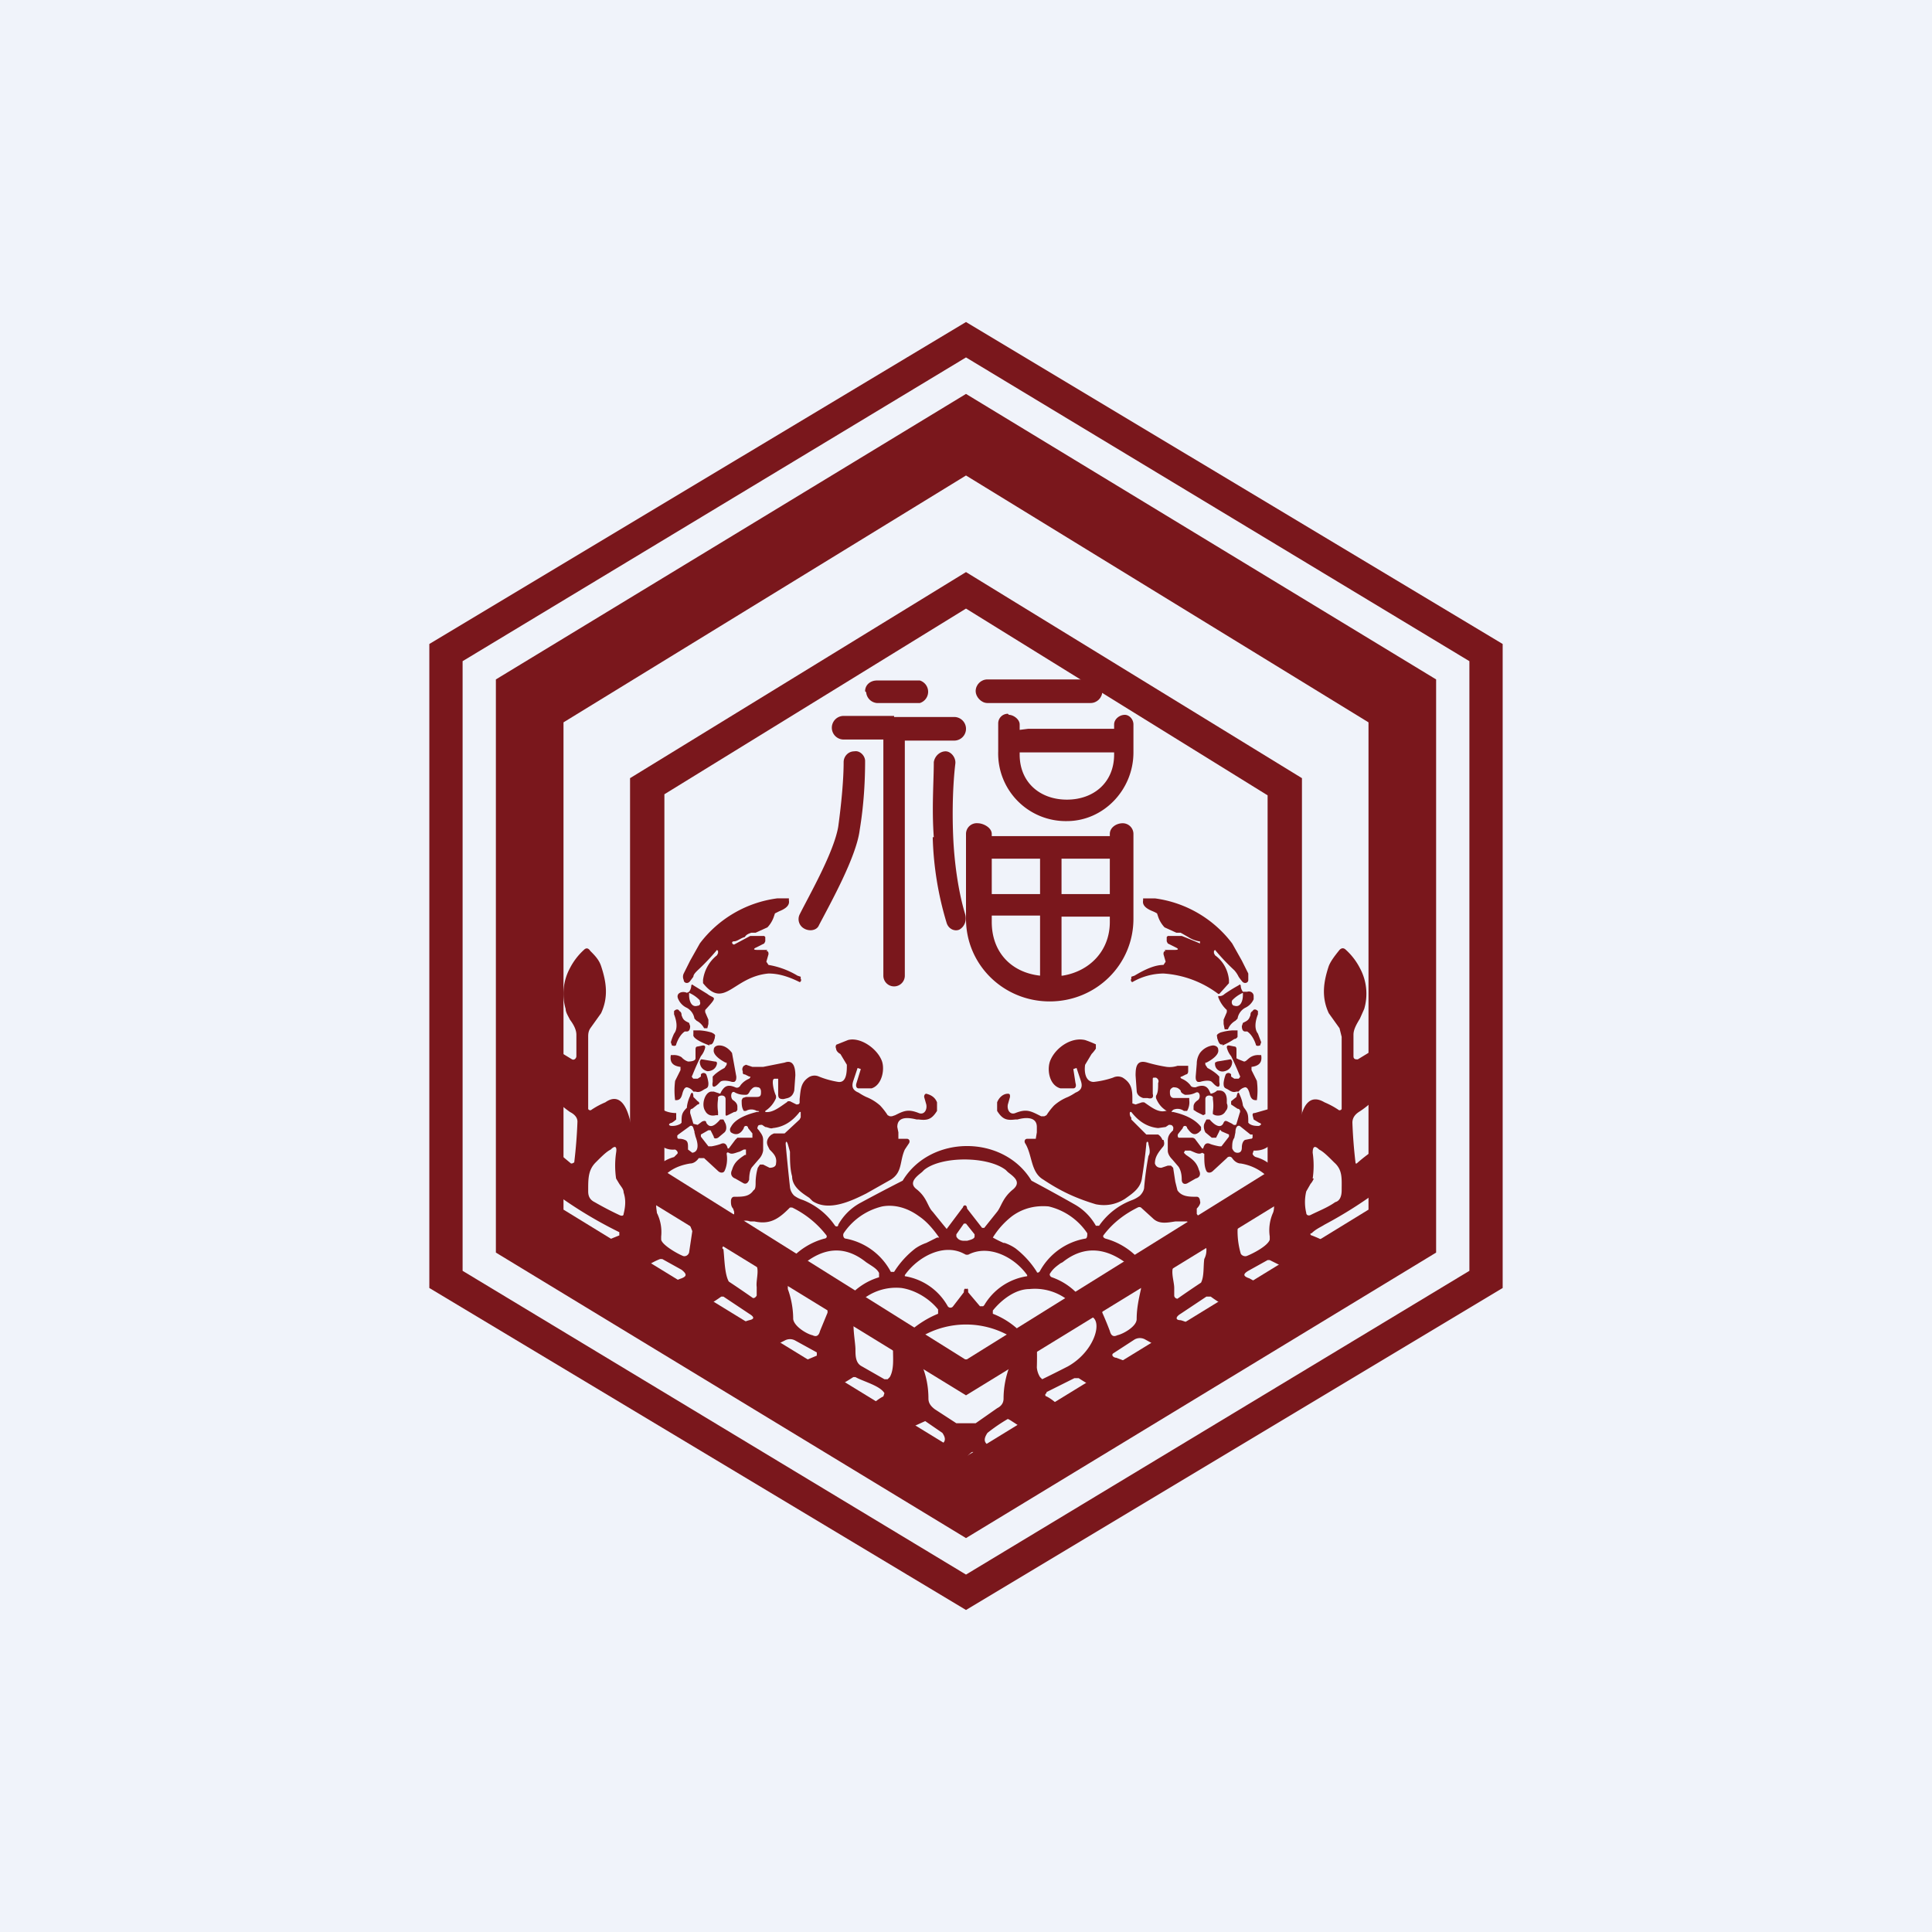 <!-- by TradingView --><svg width="18" height="18" viewBox="0 0 18 18" xmlns="http://www.w3.org/2000/svg"><path fill="#F0F3FA" d="M0 0h18v18H0z"/><path d="M8.7 7.8c-.02-.27 0-.52 0-.7.01-.06.06-.1.11-.1s.1.06.09.12c-.02.17-.03.41-.02.66.01.26.05.53.11.73.02.06 0 .12-.05.15-.04.02-.1 0-.12-.06a3.02 3.02 0 0 1-.13-.8ZM8.01 7.73c.04-.24.05-.47.05-.64 0-.05-.05-.1-.1-.09-.06 0-.1.05-.1.1 0 .16-.02.38-.05.6-.04.24-.27.64-.36.82a.1.1 0 0 0 .04.13c.05.03.12.02.14-.03.11-.21.35-.64.38-.89Z" fill="#7A171C"/><path fill-rule="evenodd" d="M7.33 10.27c-.06.04-.13.1-.2.09v-.01a.26.26 0 0 0 .1-.12v-.02a.36.36 0 0 1-.03-.12c0-.02 0-.04.02-.04h.03v.14c0 .04.01.05.05.05l.04-.01c.03-.01.05-.03.06-.07l.01-.14c0-.08-.02-.15-.1-.12l-.2.04h-.1l-.06-.02-.02.01c-.01.01-.02.03-.01.05 0 .02 0 .03.02.03l.04.02c.01 0 .02 0 0 .02a.19.19 0 0 0-.08.06c-.01.02-.03.03-.05.02-.07-.03-.1-.01-.13.04l-.01.02-.06-.02h-.02c-.06 0-.1.12-.06.18.02.04.06.05.1.04h.02v-.03a.4.4 0 0 1 0-.12v-.02c.02-.02.07-.02.07.02v.14c0 .01 0 .02.02.01l.06-.03c.01 0 .02 0 .03-.02v-.03c0-.02-.01-.04-.04-.06-.03-.02-.02-.1.02-.07.04.02.07.02.1.02.02 0 .03-.02.04-.04.02-.02.03-.04.07-.03.02 0 .03.02.03.04v.01c0 .03-.01.04-.04.04h-.1l-.03.01-.01.02c0 .04 0 .07.02.1h.02a.1.1 0 0 1 .1 0c.03 0 .03.01 0 .01-.08.02-.2.06-.24.14a.04.04 0 0 0 0 .05c.06.04.1 0 .12-.04a.02.02 0 0 1 .04 0l.04.05v.04h-.14l-.02.02-.06.08h-.01c-.01-.04-.03-.06-.07-.04a.54.54 0 0 1-.08.02H6.6l-.07-.09v-.02l.07-.04h.02l.03.06c0 .02.02.02.04.01l.06-.05c.02-.02.02-.05.01-.08l-.02-.04h-.03c-.06.07-.1.08-.13.03 0-.02-.02-.02-.04-.01l-.04.03-.04-.01-.03-.1c0-.02 0-.04.02-.04l.05-.04c.02 0 .02-.02 0-.03l-.04-.04c0-.05-.02-.05-.03-.01a.33.33 0 0 0-.03.1v.01c-.05.05-.05.07-.05.14l-.01.01a.15.15 0 0 1-.08.02c-.03 0-.04-.02 0-.03a.3.3 0 0 0 .04-.03v-.06c-.08 0-.13-.03-.15-.05a2.58 2.58 0 0 1-.1-.1h-.03v.04l.07.3c.03.1.1.16.2.15.02.01.03.03.02.04l-.03.03c-.11.03-.18.1-.25.2-.01.02-.03.02-.04 0a.35.35 0 0 1-.08-.1c0-.5-.1-.73-.27-.61a.74.74 0 0 0-.13.07c-.01.01-.03 0-.03-.01v-.67c0-.02 0-.05.02-.08l.1-.14c.07-.15.05-.29 0-.44-.02-.06-.06-.1-.1-.14-.02-.03-.04-.03-.06-.01a.6.6 0 0 0-.13.17.5.5 0 0 0-.04.38c0 .03.02.06.04.1.03.04.06.09.06.14v.2c0 .02-.02.04-.04.03l-.23-.14s-.02 0-.02.02v.33c0 .04.01.07.03.1.06.07.13.13.2.18.04.02.07.05.07.09a4.6 4.6 0 0 1-.03.38l-.02.01h-.01l-.18-.15-.04-.01a5.3 5.3 0 0 0-.03.32c0 .04.02.06.05.08a4 4 0 0 0 .65.4v.03c-.1.04-.2.08-.28.14-.02.01-.02.03 0 .05l.26.15c.04.03.08.03.1.03a.87.87 0 0 0 .2-.1.62.62 0 0 1 .1-.05h.02l.18.1c.05.04.05.06 0 .08-.06.02-.13.06-.21.11-.02.01-.02.04 0 .06a4.31 4.31 0 0 0 .28.15h.04a1.5 1.5 0 0 0 .26-.15h.02l.24.16c.05.03.05.05 0 .06a.44.44 0 0 0-.2.12v.03l.24.14a.1.1 0 0 0 .09 0l.2-.1a.1.1 0 0 1 .1 0l.2.11v.03a18.38 18.38 0 0 1-.24.1c-.02.03-.02.05.02.07.06.04.14.1.24.15.04.02.07.02.11 0a2.01 2.01 0 0 0 .21-.12h.02c.07.04.23.08.27.15l-.01.03c-.08.04-.12.1-.2.14v.03l.27.16c.04.02.08.02.1 0a124.87 124.87 0 0 1 .22-.1l.16.11c.02.03.04.07 0 .1a.48.48 0 0 1-.07.08v.04a.4.4 0 0 0 .13.08c.01 0 .02 0 .02-.02.04-.13.06-.1.09-.08.04.04.04.04.08 0 .03-.03.05-.05.09.08 0 .01 0 .02.02.02a.4.4 0 0 0 .13-.08v-.04a.48.48 0 0 1-.08-.08c-.03-.03-.01-.07.01-.1a1.55 1.55 0 0 1 .19-.13l.02.01.17.11c.02.02.06.02.1 0 .1-.06.2-.11.26-.16.02-.01.02-.02 0-.03-.07-.04-.11-.1-.19-.14-.01 0-.02-.02 0-.03v-.01l.26-.13h.04a2 2 0 0 0 .19.11c.04.02.07.02.1 0 .1-.06.2-.1.25-.15.04-.02.04-.04.01-.07l-.04-.02-.16-.06c-.02 0-.05-.02-.03-.04l.2-.13a.1.1 0 0 1 .1 0l.2.11a.09.09 0 0 0 .1 0l.23-.14v-.03a.44.44 0 0 0-.2-.12c-.05 0-.05-.03 0-.06l.24-.16h.04c.08.06.16.1.24.14l.04.01.04-.01.24-.14c.02-.02.02-.05 0-.06l-.2-.11c-.06-.02-.06-.04-.01-.07l.18-.1h.02l.1.05.2.09c.02 0 .06 0 .1-.03.07-.03.15-.08.25-.15.03-.02.03-.04 0-.05a1.1 1.1 0 0 0-.26-.14c-.01 0-.02-.02 0-.02.04-.04.09-.06.12-.08a4 4 0 0 0 .52-.33c.03-.02.04-.04.04-.08a5.2 5.2 0 0 0-.02-.32l-.04.01a1.44 1.44 0 0 0-.2.15h-.01a4.54 4.54 0 0 1-.03-.38c0-.05.03-.08.06-.1a.8.8 0 0 0 .2-.18.17.17 0 0 0 .04-.1 5.26 5.26 0 0 0-.02-.35l-.23.14c-.02 0-.04 0-.04-.03v-.2c0-.05.03-.1.06-.15l.04-.09a.5.5 0 0 0-.04-.38.6.6 0 0 0-.13-.17c-.02-.02-.04-.02-.06 0-.04.05-.08.1-.1.15-.05.15-.07.29 0 .44l.1.14.02.08v.67c0 .01-.02.02-.03.01a.74.74 0 0 0-.13-.07c-.27-.16-.25.43-.25.49l-.02.12a.35.35 0 0 1-.08.1c-.01.02-.03.02-.04 0-.07-.1-.14-.17-.25-.2a.05.05 0 0 1-.03-.03l.01-.03h.01c.1 0 .17-.05.2-.16a7.53 7.53 0 0 0 .07-.33c0-.01-.02-.02-.03 0l-.1.1-.14.04c-.01 0-.02 0-.02.02l.01.04.05.03c.03.01.02.02 0 .03-.03 0-.06 0-.09-.02l-.01-.01c0-.07 0-.09-.04-.14l-.01-.02a.33.33 0 0 0-.03-.1c-.01-.03-.02-.03-.03.02l-.05.04v.03l.06.04c.02 0 .03.02.02.04l-.03.1c0 .01-.02.02-.04 0l-.04-.02c-.02-.01-.03-.01-.04.01-.02.05-.07.04-.13-.03h-.03l-.02.04c-.01.03 0 .06.01.08l.06.05h.04l.03-.06c0-.01.01-.02.02 0l.07.03v.02l-.07.09h-.02a.54.54 0 0 1-.08-.02c-.04-.02-.06 0-.07.04h-.01l-.06-.08a.04.04 0 0 0-.03-.02h-.13a.03.03 0 0 1 0-.04l.04-.05a.02.02 0 0 1 .04 0c.03.04.06.08.11.04l.02-.02v-.03c-.06-.08-.17-.12-.26-.14-.02 0-.02 0 0-.02a.1.1 0 0 1 .1.01h.03a.16.16 0 0 0 .02-.1v-.02h-.14c-.03 0-.04-.02-.04-.05v-.01c0-.02.01-.03.03-.04.04 0 .05.01.07.03 0 .02.02.03.04.04.03 0 .06 0 .1-.02.04-.02.05.05.02.07-.03.02-.04.04-.04.06v.03l.03.02.06.03.02-.01v-.14c0-.04.05-.04.07-.02v.02a.4.4 0 0 1 0 .12v.02l.02.01c.04.01.08 0 .1-.04.02-.02.02-.05.01-.07v-.03c0-.05-.02-.09-.07-.09h-.02a.12.12 0 0 1-.06.03l-.01-.02c-.02-.05-.06-.07-.13-.04-.02 0-.04 0-.05-.02a.2.2 0 0 0-.08-.06c-.02-.01-.01-.02 0-.02l.04-.02c.01 0 .02-.01.02-.03v-.05h-.1a.23.23 0 0 1-.1.01 1.43 1.43 0 0 1-.18-.04c-.1-.03-.11.04-.11.12l.01.14c0 .04.03.06.06.07h.04c.04.01.06 0 .05-.04v-.13c0-.02 0-.02.02-.02h.01c.02.01.03.03.02.05 0 .05 0 .09-.02.12v.02c.02.05.05.09.1.12h-.01c-.07.02-.14-.04-.2-.08h-.02l-.06.02-.03-.01v-.05c0-.08-.01-.14-.09-.19a.1.1 0 0 0-.09 0 .83.83 0 0 1-.18.04c-.08 0-.09-.1-.08-.16l.06-.1a.37.37 0 0 0 .04-.05v-.04a1.02 1.02 0 0 0-.1-.04c-.13-.03-.27.07-.32.18-.04.08-.02.24.09.27H10c.02 0 .03-.02.02-.05L10 9.96l.03-.01.04.12c.02.06 0 .09-.05.11a.5.5 0 0 1-.07.04.44.44 0 0 0-.13.08.62.62 0 0 0-.07.09l-.02.01h-.03l-.02-.01c-.08-.04-.12-.06-.22-.02-.05.02-.08-.03-.07-.08l.02-.07c0-.02 0-.03-.02-.03-.04 0-.08.03-.1.08v.08c.05.08.09.09.17.08h.02c.07-.02.18-.03.18.07v.05l-.01.06h-.08c-.02 0-.03.02-.02.04.07.11.05.27.17.34.15.1.29.17.49.23.1.02.19 0 .27-.05.07-.05.15-.1.16-.2a4.58 4.58 0 0 0 .04-.31c0-.03.02-.03.02 0 .01.04.02.08 0 .11a2.98 2.98 0 0 0-.04.29c0 .03-.02.06-.04.08a.27.27 0 0 1-.07.04.65.65 0 0 0-.31.24h-.03a.52.52 0 0 0-.2-.2 17.42 17.42 0 0 0-.4-.22c-.26-.43-.94-.43-1.2 0a17.42 17.42 0 0 0-.4.21.52.52 0 0 0-.2.2c0 .02-.02.02-.03.01a.65.65 0 0 0-.3-.24.27.27 0 0 1-.08-.04.13.13 0 0 1-.04-.08 20.91 20.91 0 0 1-.04-.4c0-.03.01-.03.02 0l.02.07c0 .08 0 .16.02.23 0 .1.1.16.16.2l.03.03c.15.1.36 0 .5-.07l.23-.13c.11-.07.08-.17.13-.28l.04-.06c.01-.02 0-.04-.02-.04h-.08v-.06l-.01-.05c0-.1.1-.09.18-.07h.02c.08.01.12 0 .17-.08v-.08c-.02-.05-.06-.07-.1-.08-.01 0-.02.01-.02.03l.02.07c.01.05-.02.1-.07.08-.1-.04-.14-.02-.22.02l-.03.01h-.02l-.02-.01a.62.62 0 0 0-.07-.09.44.44 0 0 0-.13-.08.5.5 0 0 1-.07-.04c-.05-.02-.07-.05-.05-.11l.04-.12.03.01-.04.13c-.01.03 0 .05.02.05h.12c.1-.03.13-.19.09-.27-.05-.11-.2-.21-.31-.18l-.1.04c-.01 0-.02.02-.01.04 0 .02.02.04.04.05l.06.1c0 .06 0 .17-.08.16a.83.83 0 0 1-.18-.05.1.1 0 0 0-.1.01c-.07.05-.07.11-.08.2v.03c0 .02-.02.02-.03.02l-.06-.03h-.02Zm1.76 2.99.2-.14c.04-.02.06-.05.06-.09 0-.1.02-.21.06-.31.01-.02 0-.04-.02-.03-.11.03-.22.13-.33.17a.3.3 0 0 1-.12 0c-.11-.04-.22-.14-.33-.17-.02 0-.03.01-.02.03.04.1.06.2.06.31 0 .04.02.07.06.1l.2.13h.18Zm.07-.64.03-.02.22-.13v-.02a.82.82 0 0 0-.82 0v.02c.08.06.16.1.25.15.1.06.22.06.32 0Zm-.03-.45-.11-.13c0-.03 0-.04-.02-.03-.01-.01-.02 0-.02.03l-.1.13a.03.03 0 0 1-.05 0 .56.56 0 0 0-.4-.28v-.01c.12-.17.36-.3.55-.2l.02.01h.02c.19-.1.43.02.55.19v.01a.56.56 0 0 0-.4.27l-.01.01h-.03ZM9 11.56h-.02c-.04 0-.06-.02-.07-.04v-.02l.07-.1H9l.08.1v.02c0 .02-.03.03-.07.04Zm-.03-.3c0-.04.04-.04.04 0l.14.18h.02l.12-.15c.04-.05.05-.13.15-.21.08-.07 0-.12-.05-.16l-.02-.02c-.17-.13-.6-.13-.76 0l-.02.02c-.05.04-.13.1-.05.16.1.08.1.16.15.21a14.88 14.88 0 0 0 .13.16l.15-.2Zm-1.78-.69a.1.1 0 0 0-.04.05c-.01.03 0 .05.01.07l.01.02c.04.04.07.07.06.13 0 .03-.03.04-.06.04l-.06-.03h-.03l-.02.03a.53.53 0 0 0-.02.13c0 .04 0 .07-.02.08-.04.06-.1.06-.18.06-.02 0-.03.02-.03.04s0 .05.02.07l.01.03v.02c-.03.04-.09.1-.13.08l-.56-.32c-.02-.01-.02-.04 0-.06.06-.1.16-.15.28-.17.03 0 .06-.02.08-.05h.05l.13.12c.02.02.05.02.06 0 .02-.04.03-.1.02-.16 0 0 0-.02.02-.01.03.02.06 0 .1-.01l.04-.02h.02v.05h-.01c-.06.04-.1.07-.12.14-.02.04 0 .07.03.08l.07.04c.03.02.05 0 .06-.03 0-.05.01-.1.03-.12l.06-.07a.15.15 0 0 0 .04-.08v-.1c0-.04-.02-.06-.04-.09-.01-.01-.02-.02-.01-.03 0-.02.02-.02.04-.02l.03.02c.02 0 .05.02.07.01.1-.01.18-.06.25-.15h.01v.05l-.01.02-.14.13h-.1l-.02.01Zm-.78.14v-.02c0-.03 0-.06-.03-.07a.12.12 0 0 0-.05-.01c-.01 0-.02 0-.02-.02v-.01l.01-.01.11-.08c.03-.01.03.03.04.05v.01l.01.04c.02.05.04.14-.03.15l-.04-.03Zm-.67.03a.83.83 0 0 0 0 .24l.03.05c.02.03.04.05.04.08.02.06.02.12 0 .2 0 .02-.02.02-.04.01a3.07 3.07 0 0 1-.23-.12c-.04-.02-.06-.05-.06-.1v-.01c0-.11 0-.19.07-.26.06-.06.1-.1.14-.12.04-.04.06-.03.05.03Zm.38.56c0-.02-.02-.1.01-.08.09.05.19.11.3.2l.02.05-.03.2c-.01.03-.04.04-.06.03-.05-.02-.19-.1-.2-.15v-.03a.4.4 0 0 0-.04-.22Zm2.61.23-.1.05a.42.42 0 0 0-.1.05.84.84 0 0 0-.2.22H8.3a.6.6 0 0 0-.42-.31c-.02 0-.03-.03-.02-.05a.6.6 0 0 1 .36-.25c.11-.02.23.01.34.09.06.04.12.1.19.2Zm-1.7-.15c.14.03.22-.02.32-.12l.01-.01h.02a.9.9 0 0 1 .32.26c.01.02-.01.03-.02.03a.65.65 0 0 0-.32.2c-.01.01-.03.02-.05 0l-.44-.26-.02-.02v-.02a.13.13 0 0 1 .07-.06c.01-.01.04-.01.07 0h.04Zm-.3.25c0-.02.03-.04.05-.03l.24.16c.07.04.02.16.03.23v.08c-.01.02-.03.03-.04.02a9.47 9.47 0 0 0-.22-.15c-.04-.07-.04-.22-.05-.3Zm.74.2c-.02-.01-.03-.03 0-.04.2-.17.4-.19.6-.03.06.04.1.06.12.1v.04a.6.6 0 0 0-.28.18h-.01l-.43-.25Zm-.11.12.32.18.03.04v.06l-.07.17c-.01.04-.03.06-.07.04-.05-.01-.17-.08-.18-.15 0-.1-.02-.2-.05-.28v-.06h.02Zm.65.18A.5.5 0 0 1 8.4 12c.13.02.26.1.34.2v.04c-.1.04-.19.1-.26.16l-.01.01h-.01l-.44-.26v-.02Zm-.04.44c0-.06-.04-.28 0-.26l.32.2c.02 0 .03.01.03.02v.05c0 .08.01.18-.03.25l-.02.02h-.03l-.21-.12c-.06-.03-.06-.1-.06-.16Zm2.86-1.95a.1.1 0 0 0-.04-.05H10.68l-.14-.14v-.02c-.01 0-.02-.04-.01-.05h.01c.07.09.15.14.25.15l.07-.01.03-.02c.02 0 .03 0 .04.02a.03.03 0 0 1 0 .02v.01c-.03.03-.05.05-.05.1v.09c0 .03.02.06.04.08l.06.07c.02.03.03.07.03.12 0 .04.03.05.06.03l.07-.04c.04-.01.05-.04.03-.08-.02-.07-.06-.1-.12-.14l-.02-.02.01-.02h.02a.58.58 0 0 1 .03 0c.05.02.08.04.11.02l.02.01c0 .07 0 .12.02.16.01.02.04.02.06 0l.13-.12a.03.03 0 0 1 .05 0c.02.03.05.05.08.05.12.02.22.08.29.17.01.02 0 .05-.01.06-.2.1-.38.21-.56.32-.04.03-.1-.04-.13-.08v-.05c.02-.02.04-.05.03-.07 0-.02-.01-.04-.03-.04-.07 0-.14 0-.18-.06l-.02-.08-.02-.13-.02-.02h-.03l-.06.02c-.03 0-.05-.01-.06-.04 0-.06.03-.1.07-.15.02-.02.02-.04.01-.07Zm.7.12c-.03 0-.04-.02-.05-.04 0-.04 0-.07.02-.1l.01-.05c0-.03.01-.07.04-.06l.1.08h.02v.02c0 .01 0 .02-.02.02l-.05.01c-.02.01-.03.04-.03.07 0 .03-.01.05-.04.05Zm.7.24a.83.83 0 0 0 0-.24c0-.06.02-.07.06-.03.04.02.08.06.14.12.08.07.07.15.07.26 0 .06-.02.1-.06.11-.07.05-.15.08-.23.12-.02.01-.04 0-.04-.02a.43.43 0 0 1 0-.2l.04-.07a.16.16 0 0 0 .03-.05Zm-.38.24c.03-.02.02.06.01.08a.4.4 0 0 0-.03.22v.03c-.02.06-.16.13-.21.15-.02.01-.05 0-.06-.02a.75.75 0 0 1-.03-.2c0-.03 0-.05.02-.06.11-.09.21-.15.3-.2Zm-2.5.36a1.13 1.13 0 0 1-.1-.05.75.75 0 0 1 .18-.2c.11-.08.23-.1.34-.09a.6.6 0 0 1 .36.25c0 .02 0 .05-.02.05a.6.6 0 0 0-.42.3c-.01.02-.03.02-.03.01a.84.84 0 0 0-.2-.22.42.42 0 0 0-.1-.05Zm1.39-.23c.06.06.14.04.21.03h.11l.07.06v.02l-.02.02-.44.27-.05-.01a.65.65 0 0 0-.32-.2s-.03-.01-.02-.03c.09-.12.2-.2.32-.26a.03.03 0 0 1 .03 0l.11.1Zm.45.6a9.38 9.38 0 0 0-.22.15c-.01 0-.03-.01-.03-.03V12c0-.07-.05-.19.02-.23l.24-.16c.02 0 .04.01.04.03 0 .02 0 .05-.02.09-.01.07 0 .16-.03.22Zm-.67-.16c.02.01.01.03 0 .04l-.44.26h-.01a.6.6 0 0 0-.27-.19.03.03 0 0 1-.02-.03c.03-.05.06-.07.1-.1l.02-.01c.2-.16.41-.14.62.03Zm-.22.34.32-.18h.01v.06c-.02.09-.04.18-.04.28 0 .07-.13.14-.18.15-.04.02-.06 0-.07-.04a3.19 3.19 0 0 0-.07-.17v-.06l.03-.04Zm-.33 0v.02l-.44.26h-.02a.75.75 0 0 0-.26-.17v-.03c.08-.1.21-.2.34-.2a.5.5 0 0 1 .38.12Zm-.02.6a12.67 12.67 0 0 1-.24.12l-.02-.02a.2.2 0 0 1-.03-.09 3.1 3.1 0 0 0 0-.2c0-.02.01-.03.03-.04l.33-.2c.29-.17.25.25-.07.43Z" fill="#7A171C"/><path d="M7.15 8.85h-.1c-.03 0-.03-.01-.01-.02l.08-.04.01-.02v-.04l-.01-.01h-.13l-.15.08c-.02 0-.03-.03 0-.03s.06-.03.1-.04c.01-.02.03-.03.06-.04h.04l.11-.05a.27.27 0 0 0 .06-.1l.01-.03.04-.02c.05-.02.1-.05.09-.1v-.02H7.24a1.08 1.08 0 0 0-.72.42l-.09.16-.06.12a.07.07 0 0 0 0 .06c0 .03.04.04.06.01l.03-.04c0-.02.02-.04.04-.06a1.99 1.99 0 0 0 .18-.19l.01.01v.02l-.01.02a.35.35 0 0 0-.13.23v.03c.2.25.28-.06.61-.09.08 0 .17.02.29.08.01 0 .02-.02.01-.03V9.1l-.03-.01a.77.77 0 0 0-.27-.1l-.02-.03.02-.07c0-.01 0-.03-.02-.03Z" fill="#7A171C"/><path d="M6.42 9.24a.1.1 0 0 0 .02-.05c0-.02.01-.02.02-.01l.13.08c.06.05.11.01-.02.15v.02l.03.07v.04l-.01.04h-.03a.16.16 0 0 0-.07-.07l-.02-.02a.14.14 0 0 0-.07-.1.16.16 0 0 1-.08-.08c-.03-.06.04-.08.08-.06l.02-.01Zm0 .01v.02c0 .05.02.12.08.1.02 0 .03-.02.02-.04v-.01a.3.3 0 0 0-.1-.07ZM6.3 9.73c.02-.06.05-.1.08-.12h.02c.02 0 .03-.02.03-.05l-.01-.03-.02-.01c-.04-.02-.04-.04-.05-.06 0-.01 0-.03-.02-.04-.01-.02-.03-.02-.05 0v.03c.02.05.04.13 0 .18a.54.54 0 0 0-.03.08l.01.03c.03.01.04 0 .04-.01ZM6.61 9.74c-.03-.01-.16-.06-.15-.1V9.6h.06a.5.5 0 0 1 .11.02c.02.01.04.02.03.04v.01c-.01.03-.02.07-.05.06ZM6.45 10.02a2.45 2.45 0 0 1 .08-.18.19.19 0 0 0 .04-.08c0-.01 0-.02-.02-.02l-.05.01c-.02 0-.02.02-.02.03v.08c0 .03-.06.03-.07.03a.14.14 0 0 1-.06-.04.13.13 0 0 0-.08-.02h-.02c-.01.06.01.1.09.11v.03l-.05.1a.69.69 0 0 0 0 .18h.01c.04 0 .05-.03.06-.07.01-.03.02-.05.04-.05a.1.1 0 0 1 .06.04h.02c.03.01.05 0 .08-.02l.02-.01c.02-.01.02-.03.02-.05a.3.3 0 0 0-.02-.08.03.03 0 0 0-.05 0v.02l-.03.02h-.04c-.01-.01-.02-.02-.01-.03ZM6.77 9.92V9.9h-.01c-.04-.02-.12-.07-.11-.12 0-.03.03-.04.05-.04.05 0 .09.03.12.07a82.4 82.4 0 0 1 .04.22c0 .02 0 .04-.02.05h-.02c-.03-.01-.09-.02-.11 0l-.02.02c-.04.04-.06.03-.05-.02v-.05l.02-.02a.46.46 0 0 1 .09-.06l.02-.03Z" fill="#7A171C"/><path d="m6.66 9.89-.12-.02h-.01l-.01.02c0 .05.03.08.07.09.04 0 .08-.02.09-.07 0-.01 0-.02-.02-.02ZM10.85 8.85h.1c.03 0 .03-.01.01-.02l-.08-.04-.01-.02v-.04l.01-.01h.13a5.88 5.88 0 0 1 .17.07v-.02h-.01a.28.28 0 0 1-.1-.04L11 8.69h-.04l-.11-.05a.27.27 0 0 1-.06-.1l-.01-.03a.3.3 0 0 0-.04-.02c-.05-.02-.1-.05-.09-.1v-.02H10.76a1.08 1.08 0 0 1 .72.42l.09.16.06.12v.06c0 .03-.04.04-.06.01a.4.4 0 0 1-.03-.04.26.26 0 0 0-.04-.06 2.01 2.01 0 0 1-.18-.19l-.01.01v.02l.01.02c.07.05.12.13.13.23v.03l-.09.1h-.01a.95.95 0 0 0-.51-.19.59.59 0 0 0-.29.08c-.01 0-.02-.02-.01-.03V9.1l.03-.01c.1-.06.19-.1.27-.1l.02-.03-.02-.07c0-.01 0-.03.02-.03Z" fill="#7A171C"/><path d="M11.58 9.24a.1.1 0 0 1-.02-.05c0-.02-.01-.02-.02-.01a1.5 1.5 0 0 0-.13.08.07.07 0 0 1-.04.02h-.02v.01a.3.3 0 0 0 .08.12v.02l-.03.07v.04l.01.05h.03a.16.16 0 0 1 .07-.08l.02-.02a.14.14 0 0 1 .07-.1.16.16 0 0 0 .08-.08v-.03c0-.03-.03-.05-.06-.04h-.04Zm0 .01v.02c0 .05-.02.12-.08.1-.02 0-.03-.03-.02-.05a.3.3 0 0 1 .1-.07ZM11.7 9.73c-.02-.06-.05-.1-.08-.12h-.02c-.02 0-.03-.02-.03-.05l.01-.03.02-.01c.04-.02.04-.04.05-.06 0-.01 0-.03.02-.04.01-.02.03-.02.05 0v.03c-.02.05-.04.13 0 .18l.03.08-.01.03c-.03.01-.04 0-.04-.01ZM11.39 9.74a.61.61 0 0 0 .11-.06c.02 0 .03-.02.03-.02V9.6h-.05a.5.5 0 0 0-.11.02c-.02.01-.04.02-.03.04v.01c.01.03.02.07.05.06ZM11.55 10.02a2.55 2.55 0 0 0-.08-.18.2.2 0 0 1-.04-.08c0-.01 0-.02.02-.02l.05.01c.02 0 .02.02.02.03v.08l.02.01.05.02c.02 0 .03-.02.06-.04a.13.13 0 0 1 .08-.02h.02c.01.06-.01.1-.09.11v.03l.05.1a.68.68 0 0 1 0 .18h-.01c-.04 0-.05-.03-.06-.07-.01-.03-.02-.05-.04-.05a.1.1 0 0 0-.06.04h-.02c-.03.01-.05 0-.08-.02l-.02-.01c-.02-.01-.02-.03-.02-.05a.3.3 0 0 1 .02-.08.03.03 0 0 1 .05 0v.02l.03.02h.04c.01-.01.02-.02.01-.03ZM11.23 9.92V9.9h.01c.04-.02.12-.07.11-.12 0-.03-.03-.04-.05-.04a.18.18 0 0 0-.12.07.18.18 0 0 0-.03.1l-.01.12c0 .02 0 .04.02.05h.02c.03-.01.09-.02.11 0a.6.6 0 0 1 .02.02c.04.04.06.03.05-.02v-.05l-.02-.02a.46.46 0 0 0-.09-.06l-.02-.03Z" fill="#7A171C"/><path d="m11.32 9.9.02-.01.12-.02h.01l.01.02c0 .05-.03.08-.07.09a.07.07 0 0 1-.09-.07v-.02ZM8.06 6.44c0-.06.05-.1.11-.1h.4a.11.11 0 0 1 0 .21h-.4a.11.11 0 0 1-.1-.1Z" fill="#7A171C"/><rect x="9.09" y="6.33" width="1.18" height=".22" rx=".11" fill="#7A171C"/><path d="M8.33 6.67h-.47a.11.11 0 1 0 0 .22h.37v2.2a.1.1 0 1 0 .2 0V6.9h.46a.11.11 0 1 0 0-.22h-.56ZM9.4 6.66c.04 0 .1.04.1.09v.05l.08-.01h.8v-.04c0-.05.05-.09.1-.09.04 0 .08.04.08.09v.26c0 .35-.28.64-.62.64A.63.63 0 0 1 9.3 7v-.26c0-.05.04-.09.09-.09Zm.98.35H9.5v.02c0 .26.19.42.44.42s.44-.16.44-.42v-.02Z" fill="#7A171C"/><path fill-rule="evenodd" d="M9.24 7.77c0-.06-.08-.1-.13-.1a.1.1 0 0 0-.11.1v.79c0 .43.35.77.78.77.43 0 .78-.34.78-.77v-.79a.1.1 0 0 0-.1-.1c-.06 0-.12.04-.12.1v.02h-1.1v-.02Zm0 .56V8h.45v.33h-.45Zm.45.2h-.45v.06c0 .28.18.47.45.5v-.55Zm.2.56v-.55h.45v.05c0 .27-.19.46-.44.5Zm0-.76V8h.45v.33H9.9Z" fill="#7A171C"/><path fill-rule="evenodd" d="M9 5.67 6.19 7.4v3.51L9 12.67l2.81-1.75V7.41L9 5.67Zm3.13 1.58L9 5.33 5.87 7.25v3.83L9 13l3.13-1.92V7.25Z" fill="#7A171C"/><path fill-rule="evenodd" d="M9 3.33 4.31 6.16v5.68L9 14.67l4.69-2.83V6.16L9 3.33ZM14 6 9 3 4 6v6l5 3 5-3V6Z" fill="#7A171C"/><path fill-rule="evenodd" d="m9 4.43-3.75 2.3v4.54L9 13.57l3.75-2.3V6.73L9 4.43Zm4.38 1.9L9 3.67 4.62 6.33v5.34L9 14.33l4.38-2.66V6.33Z" fill="#7A171C"/></svg>